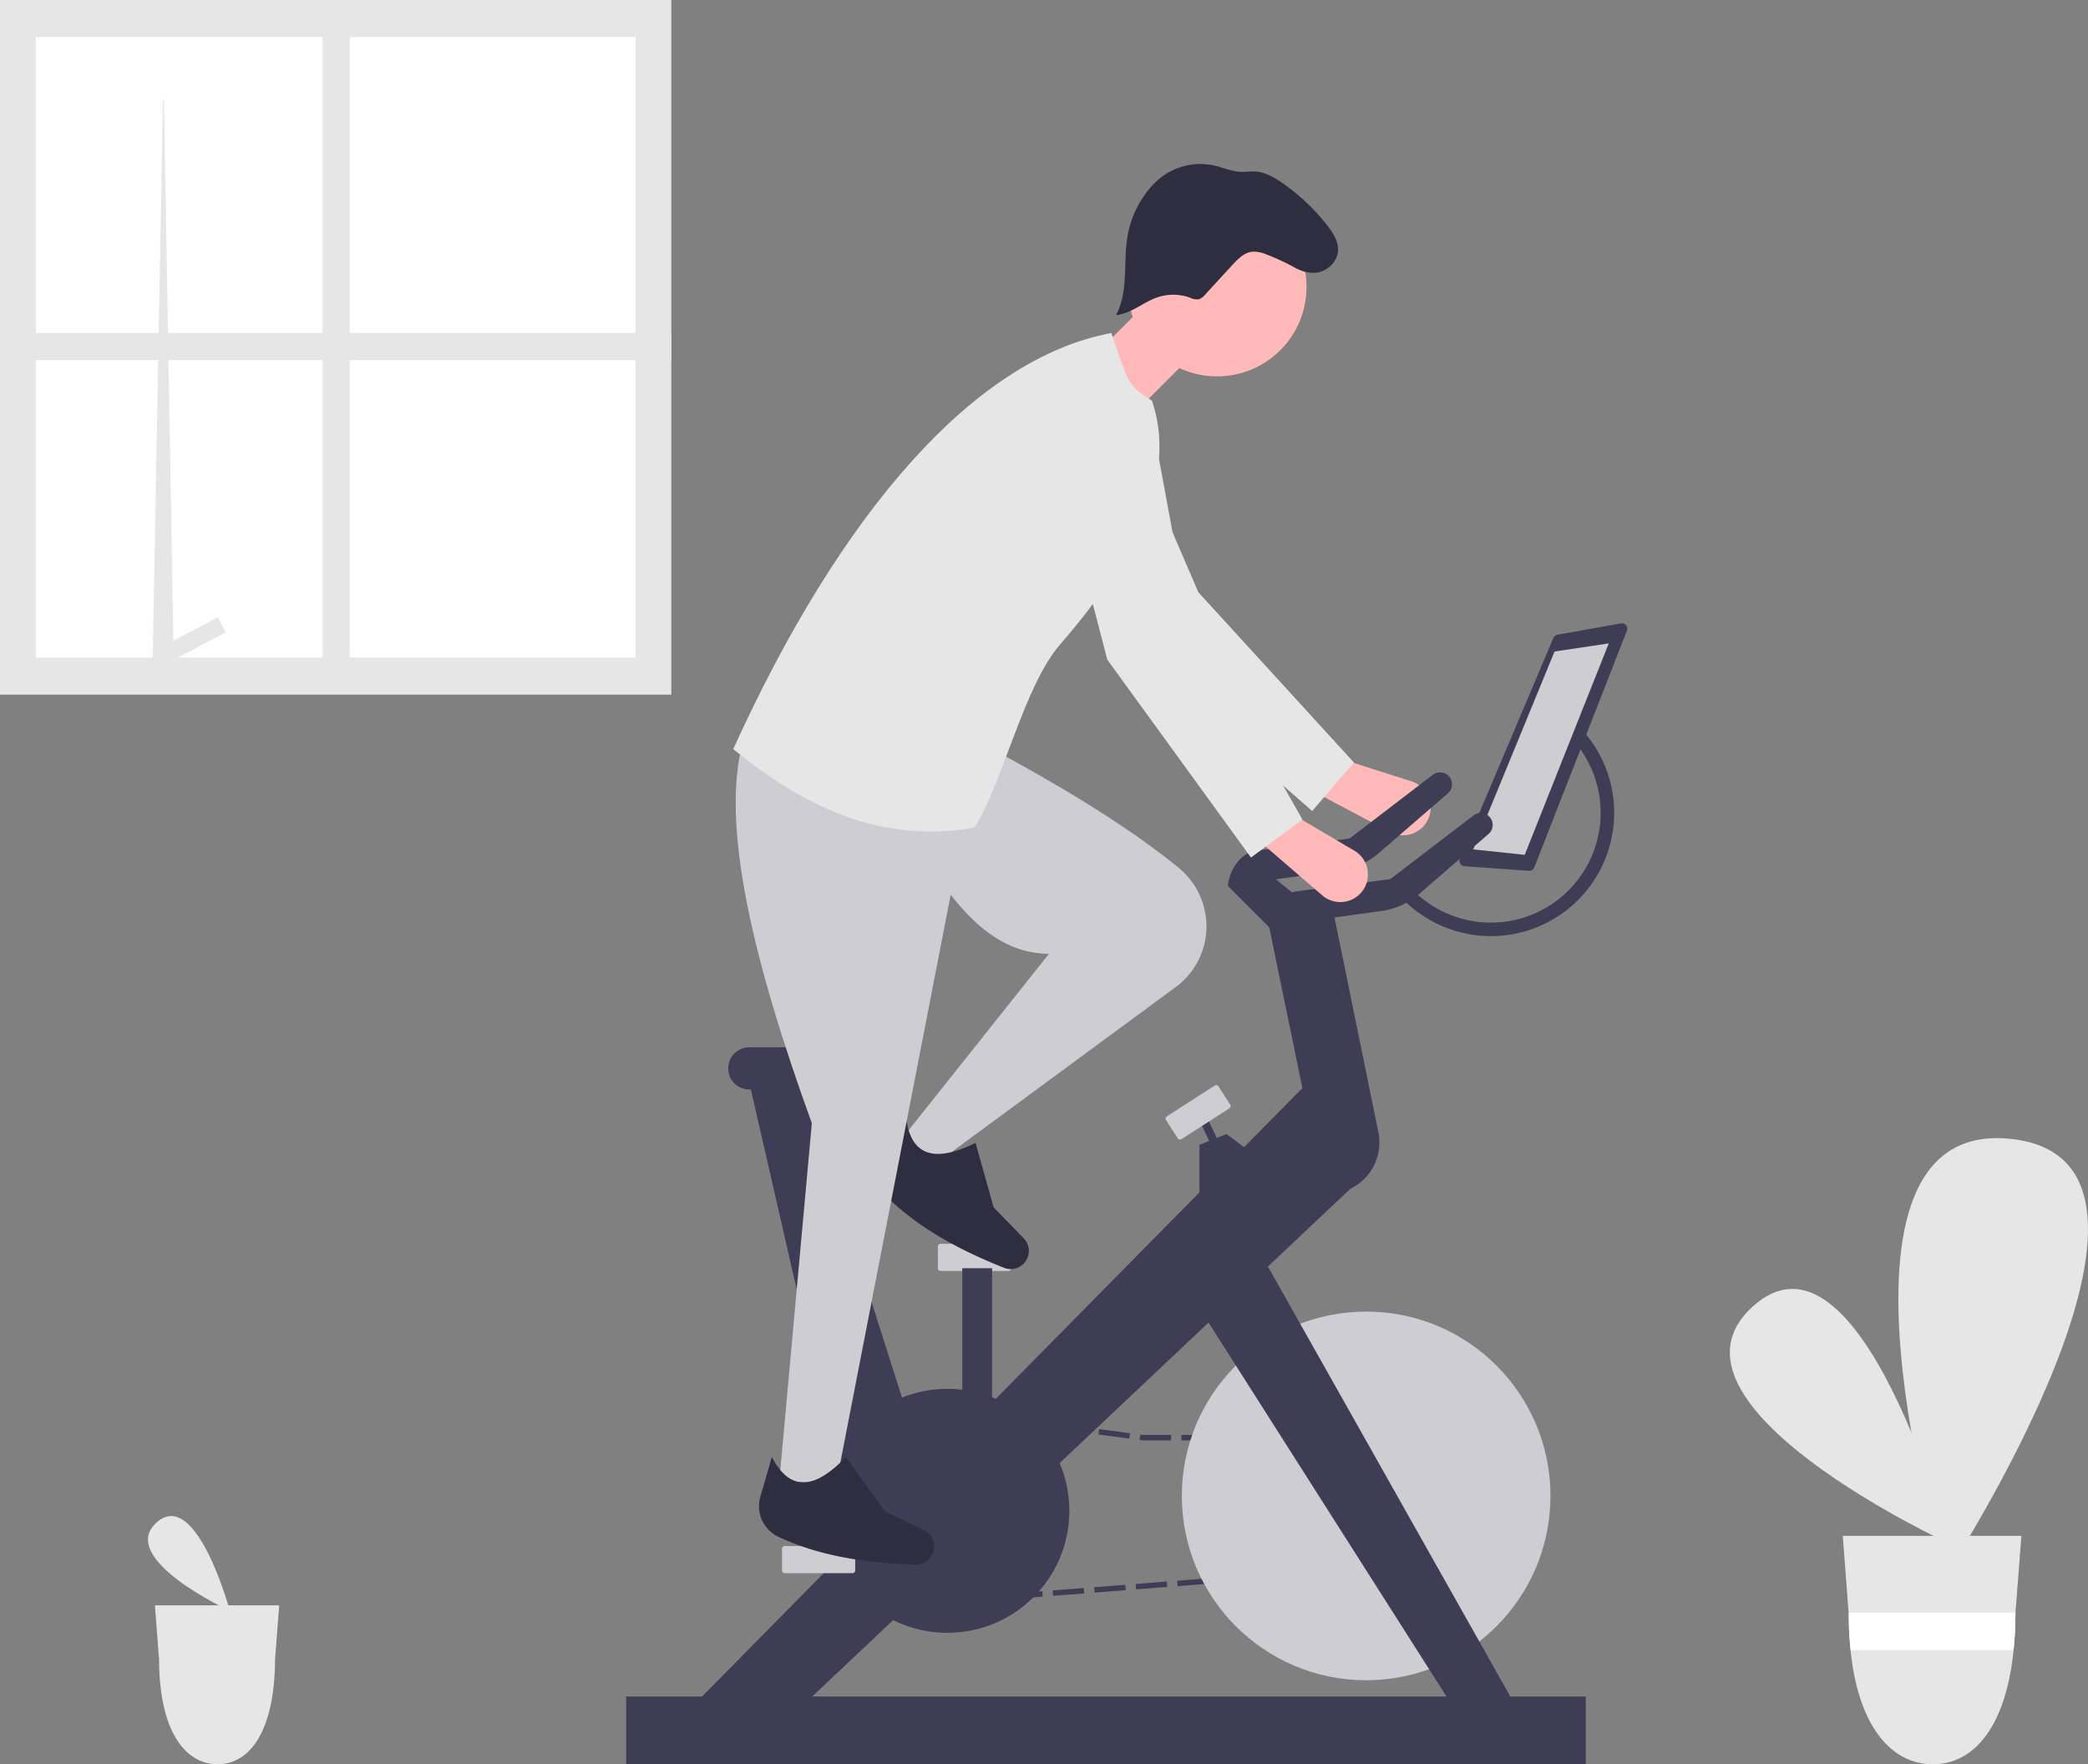 <svg xmlns="http://www.w3.org/2000/svg" data-name="Layer 1" width="770.301" height="650.85" viewBox="0 0 770.301 650.85" xmlns:xlink="http://www.w3.org/1999/xlink"><rect x="0" y="0" width="770.301" height="650.85" fill="#808080" stroke="none"/><path d="M934.27,694.148s-112.306-51.7-72.853-87.552S934.27,694.148,934.27,694.148Z" transform="translate(-214.849 -124.575)" fill="#e6e6e6"/><path d="M932.316,706.212s-51.62-169.607,24.392-161.495S932.316,706.212,932.316,706.212Z" transform="translate(-214.849 -124.575)" fill="#e6e6e6"/><path d="M894.679,691.17l2.167,28.372.034.49a130.353,130.353,0,0,0,.671,13.266c2.94,28.939,15.579,42.128,30.349,42.128s26.858-13.189,29.799-42.128a130.356,130.356,0,0,0,.671-13.266l.017-.396.009-.095L960.57,691.17Z" transform="translate(-214.849 -124.575)" fill="#e6e6e6"/><path d="M958.395,719.542l-.009.095-.017.396a130.356,130.356,0,0,1-.671,13.266H897.551a130.353,130.353,0,0,1-.671-13.266l-.034-.49Z" transform="translate(-214.849 -124.575)" fill="#fff"/><path d="M299.659,718.839s-41.76-19.224-27.09-32.556S299.659,718.839,299.659,718.839Z" transform="translate(-214.849 -124.575)" fill="#e6e6e6"/><path d="M272.004,716.803l1.507,19.74.024.341a90.697,90.697,0,0,0,.467,9.23c2.046,20.135,10.839,29.311,21.116,29.311s18.687-9.176,20.733-29.311a90.697,90.697,0,0,0,.467-9.23l.012-.275.006-.066,1.513-19.74Z" transform="translate(-214.849 -124.575)" fill="#e6e6e6"/><path d="M738.253,430.901l0,0a10.188,10.188,0,0,0-2.695-18.088l-23.381-7.457-12.847,11.133L727.691,431.521A10.188,10.188,0,0,0,738.253,430.901Z" transform="translate(-214.849 -124.575)" fill="#ffb9b9"/><path d="M698.935,423.759,714.349,405.886l-57.395-62.816-26.426-61.268a18.818,18.818,0,0,0-21.462-10.895h0a18.818,18.818,0,0,0-12.52,27.019l34.491,66.436Z" transform="translate(-214.849 -124.575)" fill="#e6e6e6"/><polygon points="520.909 535.935 517.955 531.35 512.5 531.35 512.5 529.35 519.045 529.35 522.591 534.851 520.909 535.935" fill="#3f3d56"/><path d="M723.517,655.925H712.02v-2h11.497Zm-15.33,0H696.69v-2h11.497Zm-15.329,0H681.361v-2h11.497Zm-15.33,0H666.031v-2H677.528Zm-15.329,0H650.702v-2h11.497Zm-15.33,0-10.651-.009-.969-.129.264-1.982.903.12h10.453Zm-15.419-.643-11.397-1.514.264-1.982L631.714,653.3Zm-15.196-2.019-11.397-1.515.264-1.982,11.397,1.515Zm-15.196-2.02-11.397-1.514.264-1.982,11.397,1.514Zm-15.196-2.019-11.397-1.515.264-1.982,11.397,1.515Z" transform="translate(-214.849 -124.575)" fill="#3f3d56"/><polygon points="350.828 526.876 348.829 526.82 349.032 519.712 356.08 520.649 355.816 522.631 350.968 521.988 350.828 526.876" fill="#3f3d56"/><path d="M564.148,704.993l-1.999-.057.382-13.386,1.999.057Zm.51-17.848-1.999-.057.382-13.386,1.999.057Zm.51-17.848-1.999-.057.382-13.386,1.999.057Z" transform="translate(-214.849 -124.575)" fill="#3f3d56"/><polygon points="346.969 591.933 347.172 584.824 349.171 584.88 349.031 589.767 353.904 589.388 354.06 591.382 346.969 591.933" fill="#3f3d56"/><path d="M572.736,715.66l-.155-1.994,11.482-.893.155,1.994Zm15.309-1.189-.155-1.994,11.482-.893.155,1.994Zm15.309-1.189-.155-1.994,11.482-.893.154,1.994Zm15.309-1.189-.154-1.994,11.481-.893.154,1.994Zm15.309-1.189-.154-1.994,11.482-.893.154,1.994Zm15.31-1.189-.154-1.994,11.481-.893.154,1.994Zm15.309-1.189-.154-1.994,11.482-.893.154,1.994Zm15.31-1.189-.154-1.994,11.481-.893.154,1.994Zm15.309-1.189-.154-1.994,11.482-.893.154,1.994Zm15.31-1.189-.154-1.994,11.481-.893.154,1.994Zm15.309-1.189-.154-1.994,11.482-.893.154,1.994Zm15.31-1.189-.154-1.994,11.481-.893.154,1.994Z" transform="translate(-214.849 -124.575)" fill="#3f3d56"/><polygon points="541.595 576.812 541.44 574.818 545.752 574.483 543.409 570.849 545.091 569.765 549.248 576.217 541.595 576.812" fill="#3f3d56"/><path d="M755.758,691.544l-7.5-11.638,1.682-1.084,7.5,11.638Zm-10-15.517-7.5-11.638,1.682-1.084,7.5,11.638Z" transform="translate(-214.849 -124.575)" fill="#3f3d56"/><circle cx="504" cy="551.85" r="68" fill="#ceced2"/><polygon points="560 630.85 460.5 454.35 438.5 476.35 536.5 630.35 560 630.85" fill="#3f3d56"/><polygon points="258.5 626.35 482 399.85 500.5 436.35 288.5 636.35 258.5 626.35" fill="#3f3d56"/><circle cx="349.5" cy="557.35" r="45" fill="#3f3d56"/><path d="M504.349,694.925a1.001,1.001,0,0,0-1,1v8a1.001,1.001,0,0,0,1,1h25a1.001,1.001,0,0,0,1-1v-8a1.001,1.001,0,0,0-1-1Z" transform="translate(-214.849 -124.575)" fill="#ceced2"/><path d="M561.849,583.425a1.001,1.001,0,0,0-1,1v8a1.001,1.001,0,0,0,1,1h25a1.001,1.001,0,0,0,1-1v-8a1.001,1.001,0,0,0-1-1Z" transform="translate(-214.849 -124.575)" fill="#ceced2"/><polygon points="468.5 442.35 442.5 442.35 442.5 422.35 452.5 418.35 468.5 430.35 468.5 442.35" fill="#3f3d56"/><rect x="660.349" y="537.925" width="3" height="12" transform="translate(-383.875 210.674) rotate(-25.316)" fill="#3f3d56"/><path d="M663.514,524.881a.991.991,0,0,0-.538.159l-17.663,11.36a1.001,1.001,0,0,0-.3,1.382l4.327,6.729a1.001,1.001,0,0,0,1.382.3l17.663-11.36v0a1.002,1.002,0,0,0,.3-1.382l-4.327-6.729a.994.994,0,0,0-.629-.436A1.006,1.006,0,0,0,663.514,524.881Z" transform="translate(-214.849 -124.575)" fill="#ceced2"/><path d="M703.349,564.925h0l-20.5-99.5,24-4,16.364,80.155A18.943,18.943,0,0,1,703.349,564.925Z" transform="translate(-214.849 -124.575)" fill="#3f3d56"/><path d="M778.881,445.82l-23.742-1.696a2,2,0,0,1-1.699-2.775l34.486-81.426a2,2,0,0,1,1.49-1.189l23.417-4.182a2,2,0,0,1,2.214,2.698L780.886,444.554A2,2,0,0,1,778.881,445.82Z" transform="translate(-214.849 -124.575)" fill="#3f3d56"/><polygon points="543.5 313.35 562.5 315.35 593.5 237.35 573.5 240.35 543.5 313.35" fill="#ceced2"/><polygon points="336.5 527.35 311.5 552.35 275.5 395.35 295.5 398.35 336.5 527.35" fill="#3f3d56"/><path d="M522.215,522.687l-4.318-1.295a60.411,60.411,0,0,1-26.979,5.077,7.732,7.732,0,0,1-7.411-7.769v0a7.775,7.775,0,0,1,7.775-7.775h37.717a3.85,3.85,0,0,1,3.85,3.85h0A8.26,8.26,0,0,1,522.215,522.687Z" transform="translate(-214.849 -124.575)" fill="#3f3d56"/><path d="M761.118,424.504a4.394,4.394,0,0,0-2.673.901l-30.701,23.477-34.366,4.482c-5.917.772-10.015,7.208-10.528,13.061l40.453-5.618a27.16,27.16,0,0,0,15.194-6.521l25.502-22.056a4.398,4.398,0,0,0-2.881-7.727Z" transform="translate(-214.849 -124.575)" fill="#3f3d56"/><path d="M746.118,409.504a4.394,4.394,0,0,0-2.673.901l-30.701,23.477-34.366,4.482c-5.917.772-10.015,7.208-10.528,13.061l40.453-5.618a27.16,27.16,0,0,0,15.194-6.521l25.502-22.056a4.398,4.398,0,0,0-2.881-7.727Z" transform="translate(-214.849 -124.575)" fill="#3f3d56"/><path d="M764.85,469.925a45.696,45.696,0,0,1-36.713-18.617l4.031-2.957a40.502,40.502,0,1,0,63.044-50.729l3.748-3.311a45.501,45.501,0,0,1-34.11,75.613Z" transform="translate(-214.849 -124.575)" fill="#3f3d56"/><rect x="231" y="625.85" width="354" height="25" fill="#3f3d56"/><path d="M713.097,456.626h0a10.188,10.188,0,0,0,1.392-18.235L693.349,425.925l-15,8,24.312,20.958A10.188,10.188,0,0,0,713.097,456.626Z" transform="translate(-214.849 -124.575)" fill="#ffb9b9"/><path d="M547.349,544.925l14,8,86.447-63.631a27.851,27.851,0,0,0,11.837-18.913v0a27.942,27.942,0,0,0-10.081-25.777c-19.091-15.506-42.686-29.571-67.703-43.179l-37,18c15.248,31.266,32.175,57.045,57,57Z" transform="translate(-214.849 -124.575)" fill="#ceced2"/><path d="M541.246,565.295c11.616,11.768,26.911,20.188,43.996,26.98a6.698,6.698,0,0,0,7.516-1.826h0a6.694,6.694,0,0,0-.249-9.072l-11.075-11.369-6.691-23.831c-14.368,7.102-23.79,5.513-25.647-9.367L540.039,549.16A12.467,12.467,0,0,0,541.246,565.295Z" transform="translate(-214.849 -124.575)" fill="#2f2e41"/><path d="M502.349,670.925l21,1,48-247-82.5-26.5c-8.237,30.795,3.993,81.203,25.5,140.5Z" transform="translate(-214.849 -124.575)" fill="#ceced2"/><circle cx="449" cy="105.85" r="33" fill="#ffb9b9"/><polygon points="388.5 146.35 409.5 161.35 441.5 129.35 425.5 109.35 388.5 146.35" fill="#ffb9b9"/><path d="M485.349,400.925c25.898,21.105,54.179,34.977,89,29,10.522-16.822,18.291-52.259,31.5-67.5,28.845-33.283,43.152-62.95,34-90-8.896-5.816-8.505-5.806-15-25C573.972,256.838,524.718,314.27,485.349,400.925Z" transform="translate(-214.849 -124.575)" fill="#e6e6e6"/><path d="M502.013,691.505c14.948,7.069,32.204,9.73,50.581,10.249a6.698,6.698,0,0,0,6.433-4.293h0a6.694,6.694,0,0,0-3.346-8.436l-14.303-6.88L526.918,662.056c-11.06,11.6-20.455,13.339-27.304,0l-4.27,14.708A12.467,12.467,0,0,0,502.013,691.505Z" transform="translate(-214.849 -124.575)" fill="#2f2e41"/><path d="M676.349,440.925l19-14-42-74-12.15-65.608A18.818,18.818,0,0,0,622.696,271.925h0a18.818,18.818,0,0,0-18.211,23.561L623.349,367.925Z" transform="translate(-214.849 -124.575)" fill="#e6e6e6"/><rect x="355" y="467.85" width="11" height="60" fill="#3f3d56"/><path d="M689.969,220.854a12.152,12.152,0,0,0,10.728,4.287c3.972-.619,7.508-4.008,7.762-8.02.22-3.465-1.817-6.642-3.954-9.378a76.03,76.03,0,0,0-16.61-15.68c-3.002-2.078-6.313-3.991-9.957-4.215-1.803-.111-3.61.2-5.414.122-3.318-.143-6.428-1.578-9.665-2.322a23.778,23.778,0,0,0-19.309,4.091,28.651,28.651,0,0,0-4.918,4.794,36.932,36.932,0,0,0-7.766,16.888c-1.74,9.827.432,20.604-4.29,29.396,5.541-.517,9.983-4.742,15.247-6.548a18.229,18.229,0,0,1,12.027.107,5.795,5.795,0,0,0,3.245.607,4.993,4.993,0,0,0,2.321-1.697l10.066-10.952c2.048-2.229,4.375-4.604,7.387-4.912a11.662,11.662,0,0,1,5.224,1.036,78.8,78.8,0,0,1,11.671,5.546" transform="translate(-214.849 -124.575)" fill="#2f2e41"/><polygon points="456 324.85 453 326.85 473 346.85 485 335.85 465 319.85 456 324.85" fill="#3f3d56"/><rect width="247.66" height="256.25" fill="#e6e6e6"/><rect x="13.22" y="13.68" width="221.22" height="228.89" fill="#fff"/><polygon points="56.26 246.57 64.139 246.57 64.089 243.398 63.954 236.362 62.705 164.015 62.688 163.677 62.047 126.711 60.478 36.85 60.124 36.85 58.453 127.369 57.795 163.694 57.778 164.032 56.26 246.57" fill="#e6e6e6"/><rect x="283.016" y="348.737" width="6.291" height="23.764" transform="translate(257.098 -185.166) rotate(62.234)" fill="#e6e6e6"/><rect x="119" y="6.85" width="10" height="242" fill="#e6e6e6"/><rect y="122.85" width="247.66" height="10" fill="#e6e6e6"/></svg>